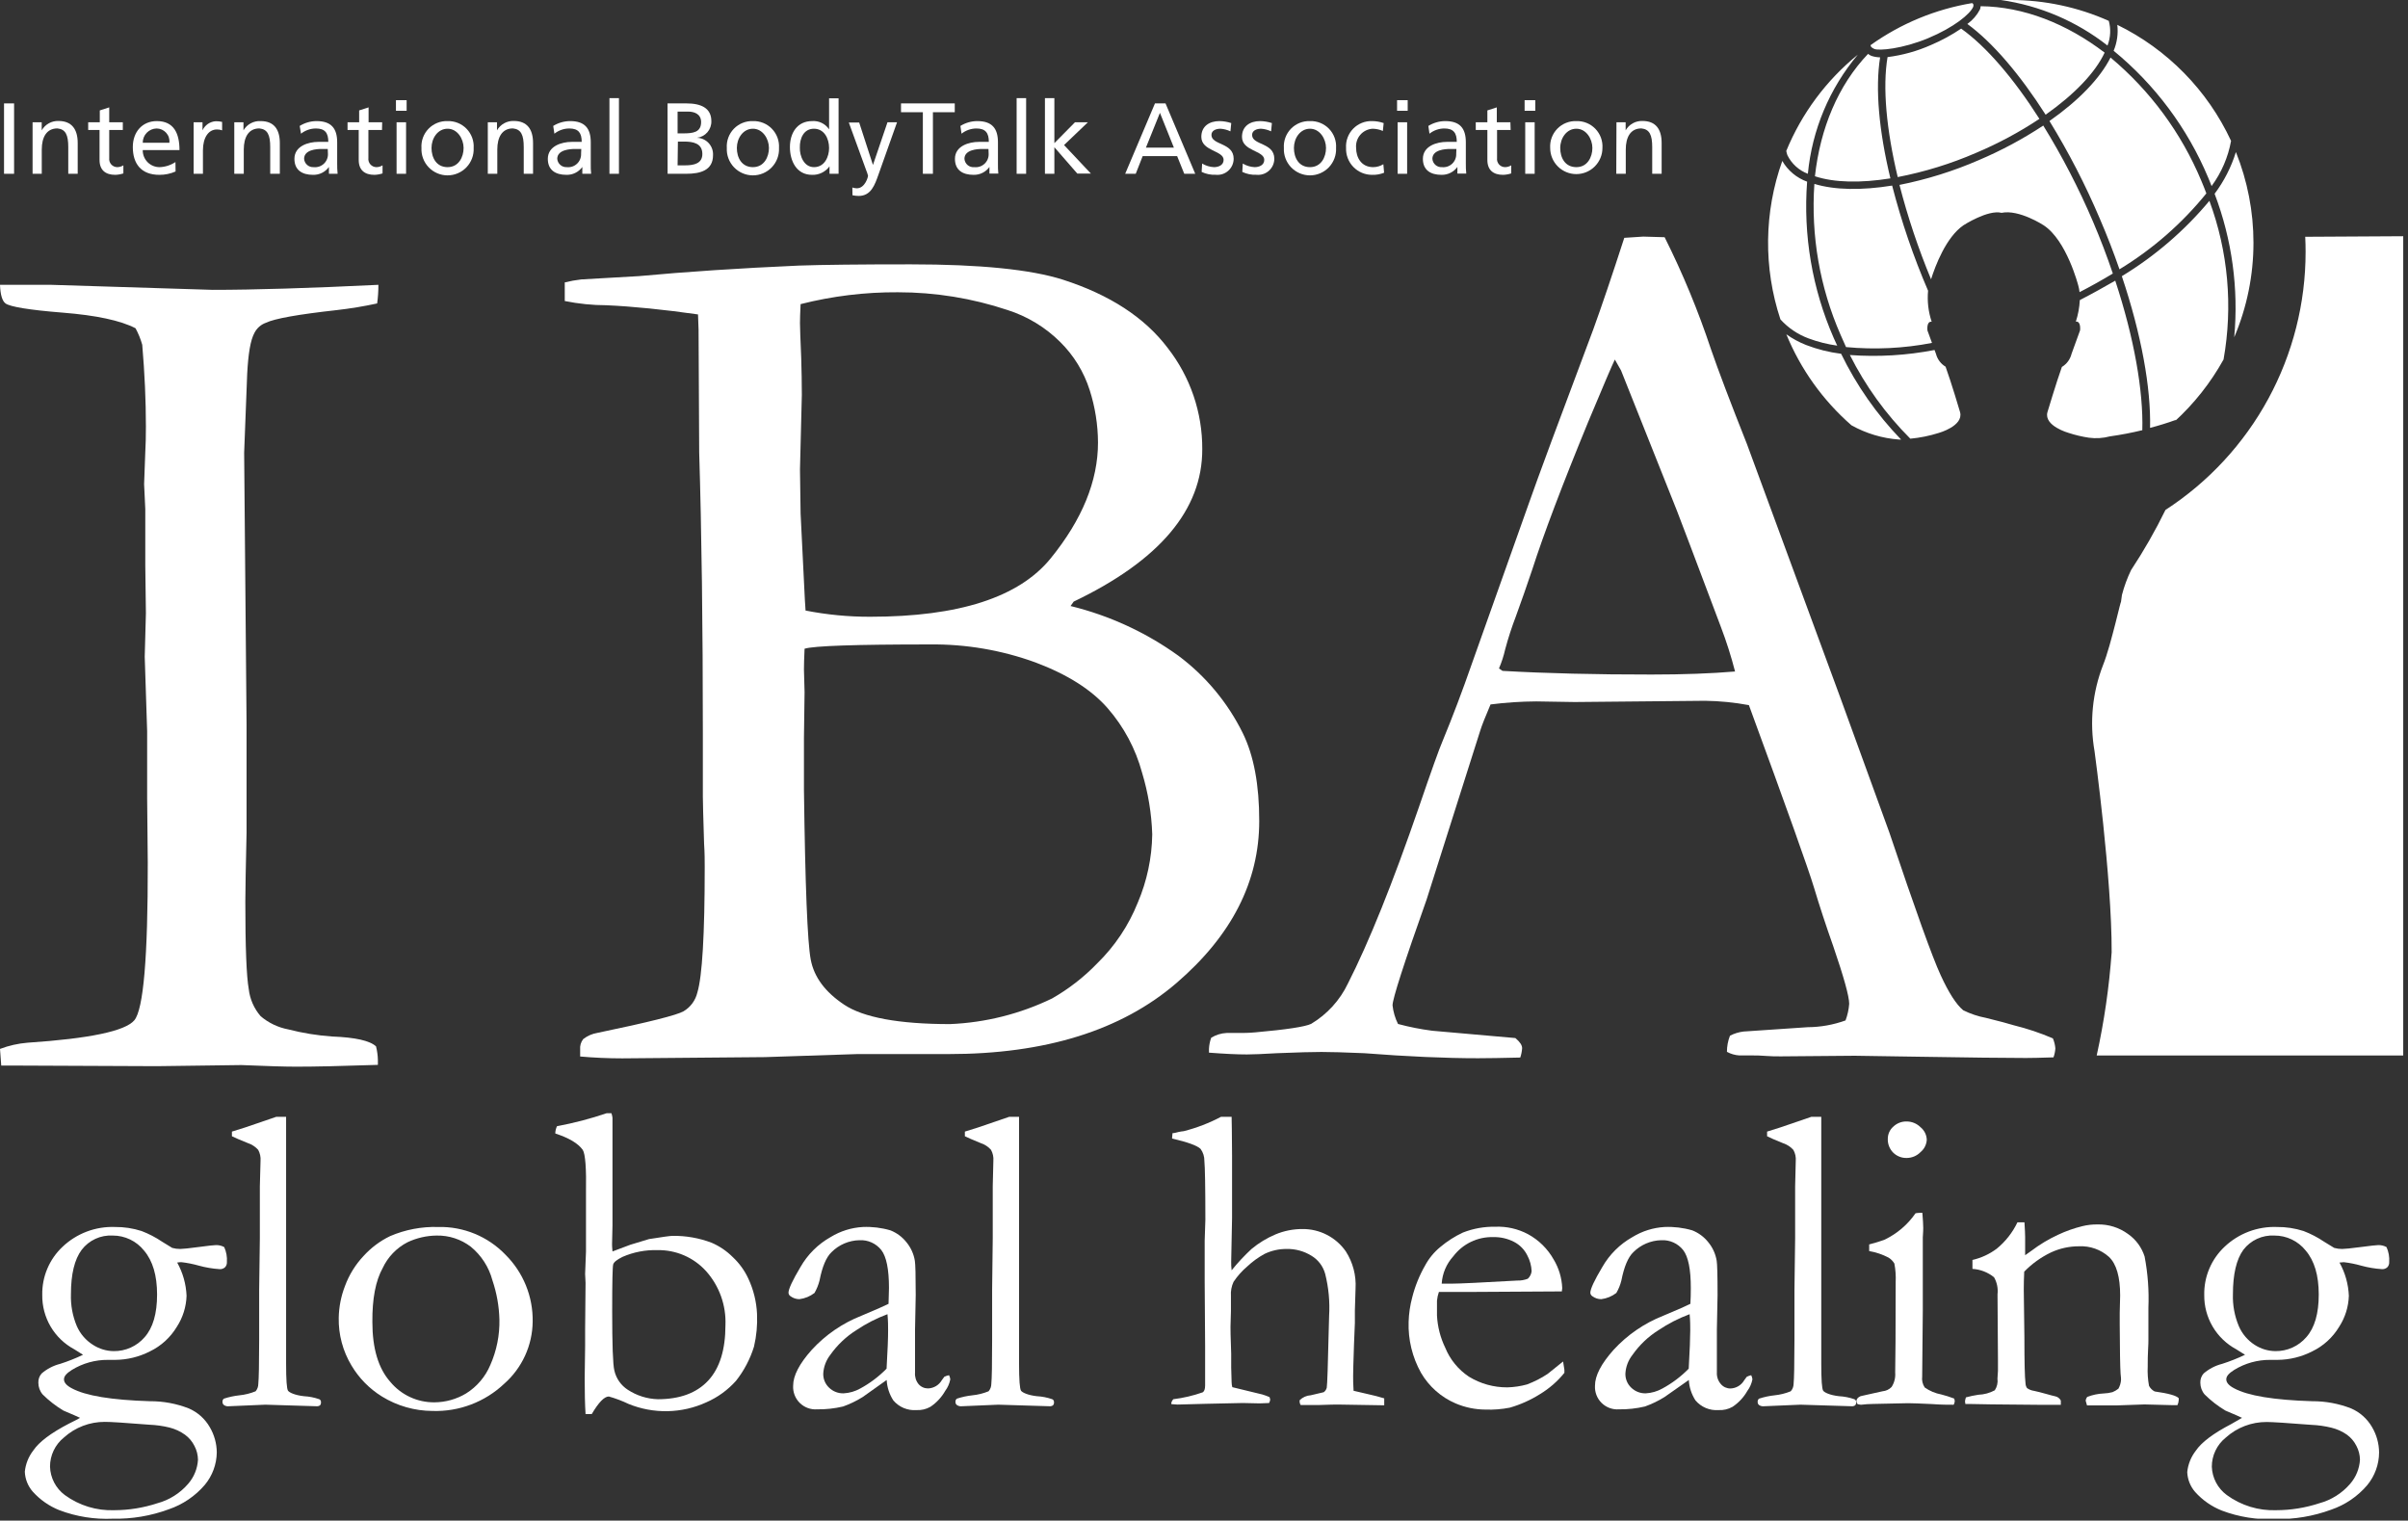 <svg width="388" height="245" viewBox="0 0 388 245" fill="none" xmlns="http://www.w3.org/2000/svg">
<rect x="0" y="0" width="388" height="245" fill="#333333" stroke="none"/>
<g clip-path="url(#clip0)">
<path d="M371.44 38.15C371.48 38.95 371.5 39.76 371.5 40.58C371.504 48.844 369.44 56.978 365.496 64.241C361.552 71.503 355.854 77.663 348.92 82.16C347.283 85.506 345.433 88.742 343.38 91.85C342.761 93.132 342.269 94.472 341.91 95.85L341.73 97.14C341.91 95.85 340.16 103.95 338.87 107.14C337.15 111.554 336.673 116.354 337.49 121.02C337.49 121.02 340.29 141.46 340.25 153.43C339.851 159.024 339.045 164.582 337.84 170.06H387.23V38.06L371.44 38.15Z" fill="white"/>
<path d="M91 48.5V45.5C91.875 45.282 92.764 45.122 93.66 45.02L102.92 44.49C110.6 43.777 119.203 43.21 128.73 42.79C132.543 42.657 138.543 42.59 146.73 42.59C157.897 42.59 166.073 43.413 171.26 45.06C178.807 47.487 184.437 51.153 188.15 56.06C191.787 60.716 193.749 66.462 193.72 72.37C193.747 82.123 186.84 90.31 173 96.93L172.5 97.64C178.746 99.169 184.64 101.885 189.86 105.64C194.261 108.921 197.821 113.198 200.25 118.12C202.023 121.733 202.907 126.453 202.9 132.28C202.9 142.04 198.457 150.74 189.57 158.38C180.683 166.02 168.43 169.837 152.81 169.83H138.13L123.27 170.32C110.15 170.447 102.483 170.513 100.27 170.52C97.98 170.52 95.71 170.42 93.48 170.22V169.1C93.423 168.498 93.598 167.897 93.97 167.42C94.631 166.901 95.411 166.557 96.24 166.42C104.433 164.72 109.07 163.557 110.15 162.93C110.7 162.603 111.179 162.169 111.559 161.654C111.938 161.138 112.211 160.552 112.36 159.93C113.153 157.31 113.55 150.56 113.55 139.68C113.55 138.68 113.55 137.45 113.45 135.95C113.31 131.56 113.25 129.04 113.25 128.38V118.18C113.25 100.847 113.053 85.743 112.66 72.87L112.56 53.11L112.47 50.66C106.903 49.867 101.99 49.373 97.73 49.18C95.47 49.176 93.216 48.948 91 48.5ZM129.8 98.37C133.232 99.045 136.722 99.38 140.22 99.37C154.5 99.37 164.187 96.24 169.28 89.98C174.373 83.72 176.92 77.493 176.92 71.3C176.907 68.431 176.456 65.582 175.58 62.85C174.646 59.916 173.012 57.253 170.82 55.09C168.442 52.728 165.535 50.966 162.34 49.95C156.646 48.051 150.682 47.085 144.68 47.09C139.393 47.058 134.124 47.7 129 49C128.93 50.39 128.9 51.41 128.9 52.07C128.9 52.73 128.97 54.61 129.1 57.7C129.16 59.7 129.2 61.7 129.2 63.63L128.9 75.63L129 82.75L129.69 96.68L129.8 98.37ZM153.08 165C158.785 164.764 164.381 163.358 169.52 160.87C172.199 159.341 174.647 157.439 176.79 155.22C179.629 152.449 181.857 149.114 183.33 145.43C184.812 141.949 185.604 138.213 185.66 134.43C185.551 131.059 184.999 127.717 184.02 124.49C182.984 120.655 181.09 117.105 178.48 114.11C175.873 111.123 171.993 108.663 166.84 106.73C161.394 104.747 155.635 103.765 149.84 103.83C137.84 103.83 131.107 104.06 129.64 104.52C129.57 106.02 129.54 107.14 129.54 107.86L129.64 111.5L129.54 118.88V127.25C129.74 142.663 130.103 151.777 130.63 154.59C131.16 157.42 132.96 159.84 136.03 161.88C139.1 163.92 144.77 165 153.08 165Z" fill="white"/>
<path d="M195.16 167.2C195.906 166.74 196.755 166.475 197.63 166.43H199.9C200.36 166.43 201.15 166.43 202.27 166.33C207.33 165.88 210.33 165.42 211.27 164.96C213.84 163.423 215.9 161.162 217.19 158.46C220.583 151.793 224.4 142.31 228.64 130.01C230.64 124.17 231.91 120.627 232.45 119.38C234.077 115.44 235.643 111.303 237.15 106.97L246.35 81.08C247.777 77.013 251.233 67.68 256.72 53.08C258.053 49.413 259.72 44.493 261.72 38.32L264.78 38.12L268.22 38.22C271.139 44.05 273.635 50.082 275.69 56.27C276.87 59.69 278.803 64.787 281.49 71.56L296.42 112.1L304.42 134.1C308.62 146.6 311.377 154.267 312.69 157.1C314 159.96 315.22 161.85 316.33 162.77C317.492 163.345 318.726 163.759 320 164C322.13 164.53 323.63 164.92 324.48 165.19C326.634 165.72 328.741 166.426 330.78 167.3C331 167.815 331.135 168.362 331.18 168.92C331.146 169.411 331.046 169.896 330.88 170.36C328.78 170.43 327.3 170.46 326.45 170.46C323.117 170.46 317.207 170.39 308.72 170.25L298.87 170.1L286.95 170.2C286.16 170.2 285.36 170.2 284.54 170.13C283.72 170.06 283.01 170.05 282.42 170.05H280.26C279.559 170.007 278.876 169.809 278.26 169.47C278.258 168.58 278.424 167.698 278.75 166.87C279.428 166.52 280.163 166.293 280.92 166.2L291.26 165.5C293.344 165.488 295.41 165.119 297.37 164.41C297.694 163.549 297.893 162.647 297.96 161.73C297.96 160.54 297.1 157.45 295.4 152.48C294.22 149.147 293.187 146 292.3 143.04C291.413 140.08 287.913 130.27 281.8 113.61C279.468 113.175 277.102 112.941 274.73 112.91L253.73 113.11L247.54 113.01C245.076 113.023 242.614 113.187 240.17 113.5C239.32 115.5 238.76 116.9 238.5 117.75L229.88 144.9C226.213 155.24 224.38 160.933 224.38 161.98C224.495 163.024 224.793 164.039 225.26 164.98C227.07 165.466 228.911 165.83 230.77 166.07L244.17 167.25C244.9 167.86 245.26 168.4 245.26 168.88C245.226 169.394 245.125 169.902 244.96 170.39C241.96 170.46 239.74 170.5 238.16 170.5C232.9 170.5 226.79 170.23 219.83 169.69C216.61 169.55 214.31 169.49 212.93 169.49C211.55 169.49 209.15 169.55 205.74 169.69C203.5 169.82 201.89 169.89 200.91 169.89C199.33 169.89 197.293 169.793 194.8 169.6V169C194.828 168.385 194.949 167.778 195.16 167.2ZM242.1 108.09C249.113 108.49 257.113 108.687 266.1 108.68C271.213 108.68 275.703 108.517 279.57 108.19C278.946 105.77 278.189 103.386 277.3 101.05C273.033 89.717 270.667 83.46 270.2 82.28L261.2 59.69L260.2 57.93C259.807 58.717 258.37 62.077 255.89 68.01C251.71 78.183 248.71 86.103 246.89 91.77C246.037 94.31 245.153 96.833 244.24 99.34C243.578 101.069 243.007 102.831 242.53 104.62C242.292 105.675 241.957 106.706 241.53 107.7L242.1 108.09Z" fill="white"/>
<path d="M0 169C1.422 168.461 2.914 168.124 4.43 168C14.43 167.333 20.167 166.13 21.64 164.39C23.113 162.65 23.837 154.193 23.81 139.02L23.71 128.64V117.81L23.32 105.81L23.51 98.81L23.41 91.09V82L23.22 78L23.41 72.86C23.48 71.67 23.51 70.29 23.51 68.71C23.51 64.55 23.313 60.163 22.92 55.55C22.659 54.626 22.297 53.734 21.84 52.89C19.41 51.63 15.49 50.8 10.08 50.37C4.67 49.94 1.61 49.42 0.89 48.89C0.36 48.5 0.06 47.48 0 45.89H8.25L34.25 46.7C40.917 46.7 49.823 46.43 60.97 45.89C60.974 46.894 60.908 47.896 60.77 48.89C58.6 49.361 56.407 49.721 54.2 49.97C48.013 50.657 44.233 51.333 42.86 52C42.053 52.283 41.387 52.867 41 53.63C40.35 54.81 40 57.02 39.83 60.23L39.34 72.94L39.73 116.79V134.12C39.603 139.58 39.537 143.293 39.53 145.26C39.53 152.593 39.713 157.29 40.08 159.35C40.262 160.971 40.932 162.498 42 163.73C43.268 164.808 44.795 165.539 46.43 165.85C48.757 166.449 51.133 166.834 53.53 167C57.24 167.14 59.6 167.67 60.59 168.59C60.77 169.303 60.871 170.034 60.89 170.77V171.57C54.89 171.77 50.48 171.867 47.66 171.86C46.02 171.86 43.09 171.78 38.88 171.6L25.26 171.78L2.07 171.68H0.2L0 169Z" fill="white"/>
<path d="M12.9 228.44C12.62 228.3 11.73 227.91 10.22 227.27C9.006 226.546 7.884 225.676 6.88 224.68C6.428 224.154 6.18 223.483 6.18 222.79C6.155 222.245 6.341 221.711 6.7 221.3C7.565 220.554 8.592 220.02 9.7 219.74C10.958 219.337 12.188 218.849 13.38 218.28C13.08 218.08 12.61 217.78 11.96 217.39C10.382 216.543 9.067 215.28 8.159 213.737C7.251 212.193 6.784 210.43 6.81 208.64C6.781 207.187 7.058 205.745 7.624 204.406C8.189 203.067 9.029 201.863 10.09 200.87C11.214 199.805 12.54 198.975 13.989 198.429C15.439 197.883 16.982 197.632 18.53 197.69C19.982 197.676 21.427 197.895 22.81 198.34C23.976 198.784 25.086 199.362 26.12 200.06C27.04 200.63 27.59 200.95 27.75 201.06C28.17 201.177 28.604 201.234 29.04 201.23C29.44 201.23 30.43 201.13 31.99 200.92C33.55 200.71 34.48 200.61 34.77 200.61C35.244 200.59 35.715 200.7 36.13 200.93C36.469 201.682 36.617 202.507 36.56 203.33C36.571 203.487 36.549 203.645 36.496 203.793C36.443 203.941 36.359 204.076 36.25 204.19C36.13 204.295 35.991 204.375 35.84 204.425C35.688 204.475 35.529 204.494 35.37 204.48C34.247 204.406 33.135 204.219 32.05 203.92C31.13 203.659 30.19 203.471 29.24 203.36C29.11 203.36 28.89 203.36 28.55 203.42C29.467 205.064 29.984 206.9 30.06 208.78C30.003 210.559 29.46 212.288 28.49 213.78C27.461 215.489 25.956 216.862 24.16 217.73C22.432 218.614 20.521 219.084 18.58 219.1H17.39C15.34 219.084 13.326 219.646 11.58 220.72C10.73 221.26 10.31 221.72 10.31 222.24C10.31 222.76 10.73 223.24 11.57 223.68C13.777 224.88 17.973 225.573 24.16 225.76C26.301 225.749 28.425 226.143 30.42 226.92C31.836 227.533 33.018 228.584 33.79 229.92C34.526 231.162 34.92 232.577 34.93 234.02C34.903 235.93 34.222 237.772 33 239.24C31.45 241.053 29.439 242.414 27.18 243.18C24.301 244.241 21.248 244.753 18.18 244.69C15.247 244.824 12.317 244.358 9.57 243.32C7.923 242.667 6.451 241.64 5.27 240.32C4.495 239.429 4.047 238.3 4 237.12C4.125 235.871 4.6 234.682 5.37 233.69C6.29 232.323 8.197 230.887 11.09 229.38C12 228.94 12.58 228.63 12.9 228.44ZM10.43 240.87C12.744 242.565 15.563 243.429 18.43 243.32C20.771 243.314 23.096 242.939 25.32 242.21C27.265 241.69 29.007 240.596 30.32 239.07C31.258 237.989 31.814 236.629 31.9 235.2C31.892 234.426 31.7 233.665 31.34 232.98C30.984 232.259 30.459 231.635 29.81 231.16C29.054 230.619 28.202 230.226 27.3 230C26.254 229.746 25.186 229.595 24.11 229.55C20.183 229.237 17.777 229.083 16.89 229.09C14.456 229.079 12.106 229.978 10.3 231.61C9.599 232.174 9.034 232.888 8.646 233.7C8.258 234.512 8.058 235.4 8.06 236.3C8.086 237.191 8.313 238.064 8.723 238.856C9.134 239.647 9.717 240.335 10.43 240.87ZM11.43 208.53C11.373 210.281 11.694 212.024 12.37 213.64C12.916 214.9 13.834 215.964 15 216.69C15.988 217.327 17.135 217.674 18.31 217.69C19.257 217.704 20.196 217.51 21.06 217.121C21.924 216.732 22.692 216.158 23.31 215.44C24.643 213.933 25.31 211.643 25.31 208.57C25.31 205.497 24.61 203.137 23.21 201.49C22.605 200.732 21.837 200.12 20.962 199.701C20.088 199.282 19.13 199.066 18.16 199.07C17.202 199.016 16.245 199.197 15.374 199.598C14.502 199.999 13.742 200.607 13.16 201.37C12.007 202.91 11.43 205.297 11.43 208.53Z" fill="white"/>
<path d="M37.37 183.07V182.32L39.51 181.65C40.643 181.277 42.31 180.707 44.51 179.94H46.1V219.69C46.1 222.31 46.2 223.77 46.41 224.07C46.62 224.37 47.53 224.79 48.95 224.95C49.802 224.994 50.644 225.159 51.45 225.44C51.535 225.481 51.607 225.547 51.655 225.629C51.703 225.711 51.725 225.805 51.72 225.9C51.739 226.086 51.686 226.273 51.57 226.42C51.401 226.538 51.195 226.591 50.99 226.57L47.33 226.46L42.76 226.32L36.9 226.57C36.603 226.613 36.301 226.538 36.06 226.36C35.99 226.298 35.935 226.22 35.898 226.134C35.862 226.047 35.846 225.954 35.85 225.86C35.842 225.763 35.858 225.666 35.896 225.577C35.935 225.489 35.994 225.41 36.07 225.35C36.885 225.083 37.727 224.902 38.58 224.81C39.477 224.719 40.355 224.5 41.19 224.16C41.466 223.828 41.618 223.411 41.62 222.98C41.707 222.14 41.753 219.77 41.76 215.87V207.81L41.87 199.47V191.13L41.98 187.03C42.028 186.416 41.895 185.801 41.6 185.26C41.161 184.769 40.603 184.401 39.98 184.19C38.68 183.67 37.83 183.3 37.37 183.07Z" fill="white"/>
<path d="M54.58 212.31C54.614 210.568 54.952 208.845 55.58 207.22C56.242 205.414 57.262 203.761 58.58 202.36C59.788 201.028 61.241 199.942 62.86 199.16C65.299 198.115 67.937 197.613 70.59 197.69C72.614 197.64 74.626 198.013 76.497 198.784C78.369 199.555 80.059 200.709 81.46 202.17C82.875 203.579 83.991 205.26 84.742 207.11C85.493 208.96 85.863 210.943 85.83 212.94C85.809 214.835 85.391 216.704 84.602 218.426C83.813 220.149 82.671 221.687 81.25 222.94C79.707 224.4 77.891 225.54 75.904 226.293C73.919 227.047 71.803 227.399 69.68 227.33C66.804 227.317 63.987 226.511 61.54 225C59.524 223.754 57.839 222.039 56.63 220C55.236 217.681 54.526 215.015 54.58 212.31ZM70 225.94C71.798 225.93 73.559 225.436 75.1 224.51C76.849 223.419 78.215 221.812 79.01 219.91C80.028 217.607 80.526 215.108 80.47 212.59C80.415 210.438 80.034 208.307 79.34 206.27C78.774 204.15 77.557 202.261 75.86 200.87C74.28 199.664 72.338 199.029 70.35 199.07C68.727 199.089 67.128 199.457 65.66 200.15C63.904 201.056 62.497 202.519 61.66 204.31C60.52 206.363 59.967 209.26 60 213C60 217.253 60.96 220.463 62.88 222.63C63.745 223.678 64.833 224.519 66.065 225.091C67.297 225.664 68.641 225.954 70 225.94Z" fill="white"/>
<path d="M89.48 182.63V182.45C89.508 182.103 89.6 181.764 89.75 181.45C92.463 180.945 95.137 180.247 97.75 179.36C98.007 179.346 98.263 179.346 98.52 179.36C98.603 179.596 98.66 179.841 98.69 180.09V190.45V193.76V197.45L98.62 200.45C98.62 200.57 98.62 200.96 98.69 201.63L101.57 200.55L104.57 199.64C106.74 199.29 108.01 199.12 108.36 199.12C110.515 199.087 112.656 199.463 114.67 200.23C115.943 200.78 117.101 201.567 118.08 202.55C119.124 203.526 119.969 204.694 120.57 205.99C121.413 207.785 121.893 209.729 121.98 211.71C122.059 213.478 121.895 215.248 121.49 216.97C120.871 218.97 119.888 220.838 118.59 222.48C117.264 223.963 115.633 225.143 113.81 225.94C111.85 226.836 109.727 227.322 107.572 227.366C105.417 227.411 103.276 227.014 101.28 226.2C100.257 225.708 99.193 225.307 98.1 225C97.38 225 96.46 225.94 95.35 227.83H94.35C94.25 226.28 94.21 224.37 94.21 222.1L94.28 216.92V214.27L94.35 206.7L94.28 205.24L94.42 201.66V198.6V197.35C94.42 197.09 94.42 196.09 94.42 194.35V192.27C94.493 188.27 94.32 185.937 93.9 185.27C93.14 184.21 91.69 183.35 89.48 182.63ZM106 225.44C109.54 225.44 112.25 224.44 114.11 222.44C115.97 220.44 116.89 217.44 116.89 213.54C117.029 210.317 115.898 207.168 113.74 204.77C112.756 203.691 111.553 202.834 110.211 202.256C108.87 201.679 107.42 201.394 105.96 201.42C104.023 201.359 102.097 201.728 100.32 202.5C99.41 202.95 98.9 203.35 98.8 203.73C98.7 204.11 98.64 206.59 98.64 211.2C98.64 216.68 98.757 219.883 98.99 220.81C99.277 222.091 100.056 223.208 101.16 223.92C102.603 224.863 104.278 225.389 106 225.44Z" fill="white"/>
<path d="M152.92 221.57C153.024 221.777 153.092 222 153.12 222.23C152.993 222.908 152.712 223.547 152.3 224.1C151.716 225.126 150.901 226.003 149.92 226.66C149.231 227.053 148.442 227.237 147.65 227.19C146.952 227.241 146.253 227.126 145.608 226.855C144.963 226.583 144.392 226.164 143.94 225.63C143.302 224.646 142.933 223.511 142.87 222.34L139 225.09C138.008 225.709 136.952 226.219 135.85 226.61C134.474 226.937 133.064 227.091 131.65 227.07C131.138 227.105 130.624 227.031 130.143 226.851C129.662 226.672 129.225 226.393 128.861 226.031C128.496 225.67 128.213 225.235 128.03 224.755C127.847 224.275 127.769 223.762 127.8 223.25C127.8 221.64 128.8 219.72 130.8 217.48C133.016 215.067 135.751 213.189 138.8 211.99C141.18 210.99 142.63 210.35 143.17 210.07C143.17 209.29 143.24 208.44 143.24 207.51C143.24 204.51 142.83 202.477 142.01 201.41C141.592 200.882 141.053 200.462 140.439 200.185C139.824 199.908 139.153 199.783 138.48 199.82C136.791 199.855 135.182 200.543 133.99 201.74C133.13 202.55 132.49 204.08 132.05 206.32C131.872 207.02 131.599 207.693 131.24 208.32C130.534 208.864 129.695 209.209 128.81 209.32C128.303 209.321 127.809 209.16 127.4 208.86C127.299 208.802 127.214 208.719 127.152 208.62C127.091 208.52 127.056 208.407 127.05 208.29C127.05 207.683 127.693 206.3 128.98 204.14C130.137 202.114 131.824 200.441 133.86 199.3C135.419 198.35 137.187 197.797 139.01 197.69C140.516 197.625 142.023 197.807 143.47 198.23C144.483 198.628 145.373 199.287 146.05 200.14C146.763 201.001 147.233 202.037 147.41 203.14C147.5 203.66 147.55 205.49 147.55 208.64L147.44 214.22V218.28C147.44 218.82 147.44 219.28 147.44 219.65C147.44 220.32 147.44 220.83 147.44 221.15C147.383 221.816 147.583 222.478 148 223C148.189 223.221 148.424 223.398 148.688 223.519C148.952 223.64 149.239 223.701 149.53 223.7C149.982 223.687 150.423 223.558 150.811 223.328C151.199 223.097 151.523 222.77 151.75 222.38L152.16 221.82C152.401 221.702 152.656 221.618 152.92 221.57ZM142.85 220.57C143.023 217.597 143.107 215.507 143.1 214.3C143.1 213.67 143.1 212.82 143 211.74C141.239 212.394 139.56 213.253 138 214.3C136.342 215.341 134.908 216.7 133.78 218.3C133.108 219.162 132.714 220.209 132.65 221.3C132.636 221.725 132.713 222.148 132.875 222.541C133.037 222.934 133.281 223.288 133.59 223.58C133.9 223.882 134.268 224.118 134.672 224.274C135.076 224.431 135.507 224.504 135.94 224.49C136.874 224.439 137.784 224.176 138.6 223.72C140.169 222.873 141.602 221.794 142.85 220.52V220.57Z" fill="white"/>
<path d="M155.47 183.07V182.32L157.61 181.65C158.737 181.277 160.403 180.707 162.61 179.94H164.2V219.69C164.2 222.31 164.31 223.77 164.52 224.07C164.73 224.37 165.64 224.79 167.05 224.95C167.902 224.994 168.744 225.159 169.55 225.44C169.638 225.479 169.712 225.544 169.762 225.626C169.812 225.708 169.836 225.804 169.83 225.9C169.841 225.993 169.833 226.087 169.805 226.177C169.778 226.267 169.732 226.349 169.67 226.42C169.505 226.538 169.302 226.591 169.1 226.57L165.43 226.46L160.86 226.32L155 226.57C154.703 226.61 154.403 226.535 154.16 226.36C154.09 226.298 154.035 226.22 153.998 226.134C153.962 226.047 153.946 225.954 153.95 225.86C153.943 225.763 153.961 225.665 154.001 225.576C154.041 225.487 154.102 225.409 154.18 225.35C154.992 225.081 155.83 224.9 156.68 224.81C157.577 224.721 158.456 224.502 159.29 224.16C159.574 223.832 159.73 223.413 159.73 222.98C159.817 222.14 159.86 219.77 159.86 215.87V207.81L159.96 199.47V191.13L160.06 187.03C160.112 186.415 159.98 185.799 159.68 185.26C159.246 184.765 158.686 184.395 158.06 184.19C156.78 183.67 155.93 183.3 155.47 183.07Z" fill="white"/>
<path d="M189.05 225.44C190.665 225.241 192.254 224.869 193.79 224.33C194.05 224.17 194.18 223.8 194.18 223.22V220.92V216.85L194.11 206.49V202.63V199.89L194.22 196.51C194.22 191.23 194.16 188.07 194.06 187.04C194.072 186.347 193.858 185.67 193.45 185.11C192.903 184.577 191.373 184.02 188.86 183.44V183.27C188.87 183.036 188.893 182.802 188.93 182.57C189.26 182.57 189.57 182.46 189.87 182.39C190.157 182.326 190.447 182.279 190.74 182.25C192.825 181.721 194.839 180.945 196.74 179.94H198.45C198.45 180.59 198.52 182.65 198.52 186.12V190.55V196.27L198.38 203.27C198.38 203.69 198.38 204.16 198.45 204.67C199.433 203.451 200.503 202.305 201.65 201.24C202.82 200.267 204.128 199.471 205.53 198.88C206.898 198.309 208.367 198.016 209.85 198.02C211.222 198.004 212.577 198.324 213.797 198.952C215.017 199.579 216.065 200.495 216.85 201.62C217.996 203.403 218.546 205.504 218.42 207.62L218.31 211.16V213.16L218.17 216.6C218.07 219.44 218.03 221.12 218.03 221.66C218.03 222.2 218.03 223.07 218.1 224.08L220.04 224.53C221.32 224.81 222.32 225.07 223.04 225.3V226.42L215.71 226.3C215.29 226.3 214.17 226.3 212.34 226.38H210.34H209.58C209.481 226.234 209.423 226.065 209.41 225.89V225.6C209.894 225.125 210.533 224.841 211.21 224.8L213.29 224.31C213.535 224.133 213.709 223.874 213.78 223.58C213.867 222.98 213.97 219.98 214.09 214.58L214.16 212.01C214.295 209.741 214.083 207.465 213.53 205.26C213.2 204.029 212.404 202.975 211.31 202.32C210.11 201.579 208.72 201.2 207.31 201.23C206.078 201.221 204.86 201.495 203.75 202.03C202.75 202.578 201.822 203.25 200.99 204.03C200.133 204.755 199.383 205.596 198.76 206.53C198.428 207.245 198.283 208.033 198.34 208.82V211.24L198.27 213.77C198.27 213.98 198.27 215.42 198.38 218.1V220.31L198.45 222.74C198.458 222.997 198.495 223.252 198.56 223.5L203.42 224.68C203.808 224.796 204.189 224.937 204.56 225.1L204.67 225.49C204.645 225.686 204.584 225.876 204.49 226.05C203.823 226.09 203.313 226.11 202.96 226.11L200.24 226.05L194.24 226.18L189.74 226.3C189.5 226.3 189.16 226.25 188.74 226.23V225.99C188.798 225.784 188.904 225.596 189.05 225.44Z" fill="white"/>
<path d="M251.66 208.07L237.79 208.15H235.14H231.85C231.69 208.609 231.585 209.086 231.54 209.57V209.92V210.26V211.96C231.634 213.758 232.086 215.519 232.87 217.14C233.645 219.045 234.977 220.672 236.69 221.81C238.553 222.949 240.697 223.544 242.88 223.53C243.949 223.502 245.01 223.344 246.04 223.06C247.212 222.623 248.329 222.053 249.37 221.36L251.86 219.36L252.07 220.69C252.08 220.857 252.08 221.024 252.07 221.19C250.964 222.558 249.627 223.722 248.12 224.63C246.614 225.578 244.981 226.309 243.27 226.8C241.99 227.053 240.684 227.157 239.38 227.11C237.713 227.105 236.063 226.765 234.53 226.11C232.197 225.109 230.248 223.384 228.97 221.19C227.565 218.68 226.874 215.834 226.97 212.96C227.012 211.632 227.206 210.313 227.55 209.03C228.002 207.241 228.695 205.522 229.61 203.92C230.226 202.769 231.062 201.75 232.07 200.92C233.175 199.986 234.399 199.203 235.71 198.59C237.375 197.936 239.152 197.616 240.94 197.65C242.772 197.574 244.591 197.988 246.21 198.85C247.947 199.797 249.383 201.214 250.35 202.94C251.184 204.331 251.655 205.909 251.72 207.53L251.66 208.07ZM232.3 206.82H233.93C235.11 206.82 238.623 206.653 244.47 206.32C245.05 206.337 245.628 206.238 246.17 206.03C246.518 205.712 246.738 205.279 246.79 204.81C246.753 203.926 246.517 203.061 246.1 202.28C245.641 201.339 244.89 200.571 243.96 200.09C242.929 199.556 241.78 199.291 240.62 199.32C239.376 199.283 238.142 199.545 237.02 200.082C235.898 200.62 234.921 201.418 234.17 202.41C233.062 203.624 232.403 205.18 232.3 206.82Z" fill="white"/>
<path d="M282.17 221.57C282.274 221.777 282.342 222 282.37 222.23C282.243 222.908 281.962 223.547 281.55 224.1C280.969 225.128 280.153 226.005 279.17 226.66C278.481 227.053 277.692 227.237 276.9 227.19C276.202 227.241 275.503 227.126 274.858 226.855C274.213 226.583 273.642 226.164 273.19 225.63C272.552 224.646 272.183 223.511 272.12 222.34L268.2 225.09C267.208 225.709 266.152 226.219 265.05 226.61C263.674 226.937 262.264 227.091 260.85 227.07C260.338 227.105 259.824 227.031 259.343 226.851C258.862 226.672 258.425 226.393 258.061 226.031C257.696 225.67 257.413 225.235 257.23 224.755C257.047 224.275 256.969 223.762 257 223.25C257 221.64 258 219.72 260 217.48C262.216 215.067 264.951 213.189 268 211.99C270.38 210.99 271.837 210.35 272.37 210.07C272.42 209.29 272.44 208.44 272.44 207.51C272.44 204.51 272.03 202.477 271.21 201.41C270.792 200.882 270.253 200.462 269.639 200.185C269.024 199.908 268.353 199.783 267.68 199.82C265.992 199.857 264.383 200.545 263.19 201.74C262.337 202.553 261.69 204.08 261.25 206.32C261.076 207.022 260.803 207.695 260.44 208.32C259.734 208.864 258.895 209.209 258.01 209.32C257.503 209.321 257.009 209.16 256.6 208.86C256.499 208.802 256.414 208.719 256.353 208.62C256.291 208.52 256.256 208.407 256.25 208.29C256.25 207.683 256.893 206.3 258.18 204.14C259.337 202.114 261.024 200.441 263.06 199.3C264.619 198.35 266.387 197.797 268.21 197.69C269.716 197.625 271.223 197.807 272.67 198.23C273.683 198.628 274.573 199.287 275.25 200.14C275.963 201.001 276.433 202.037 276.61 203.14C276.7 203.66 276.75 205.49 276.75 208.64L276.64 214.22V218.28C276.64 218.82 276.64 219.28 276.64 219.65C276.64 220.32 276.64 220.83 276.64 221.15C276.605 221.831 276.839 222.499 277.29 223.01C277.479 223.231 277.714 223.408 277.978 223.529C278.242 223.65 278.529 223.711 278.82 223.71C279.272 223.697 279.713 223.568 280.101 223.338C280.489 223.107 280.813 222.78 281.04 222.39L281.45 221.83C281.678 221.712 281.92 221.625 282.17 221.57ZM272.1 220.57C272.267 217.597 272.35 215.507 272.35 214.3C272.35 213.67 272.35 212.82 272.25 211.74C270.489 212.396 268.811 213.255 267.25 214.3C265.593 215.338 264.161 216.698 263.04 218.3C262.361 219.159 261.963 220.207 261.9 221.3C261.886 221.725 261.963 222.148 262.125 222.541C262.287 222.934 262.531 223.288 262.84 223.58C263.152 223.883 263.522 224.119 263.927 224.276C264.333 224.432 264.766 224.505 265.2 224.49C266.13 224.438 267.037 224.174 267.85 223.72C269.419 222.873 270.852 221.794 272.1 220.52V220.57Z" fill="white"/>
<path d="M284.73 183.07V182.32L286.86 181.65C287.987 181.277 289.653 180.707 291.86 179.94H293.46V219.69C293.46 222.31 293.56 223.77 293.77 224.07C293.98 224.37 294.89 224.79 296.3 224.95C297.152 224.994 297.994 225.159 298.8 225.44C298.888 225.479 298.962 225.544 299.012 225.626C299.063 225.708 299.086 225.804 299.08 225.9C299.091 225.993 299.083 226.087 299.055 226.177C299.028 226.267 298.982 226.349 298.92 226.42C298.755 226.538 298.552 226.591 298.35 226.57L294.68 226.46L290.11 226.32L284.25 226.57C283.953 226.61 283.653 226.535 283.41 226.36C283.341 226.297 283.288 226.219 283.253 226.133C283.218 226.046 283.204 225.953 283.21 225.86C283.202 225.763 283.218 225.666 283.256 225.577C283.295 225.489 283.354 225.41 283.43 225.35C284.242 225.081 285.08 224.9 285.93 224.81C286.827 224.721 287.706 224.502 288.54 224.16C288.827 223.841 288.99 223.429 289 223C289.087 222.16 289.133 219.79 289.14 215.89V207.83L289.25 199.49V191.15L289.35 187.05C289.402 186.435 289.27 185.819 288.97 185.28C288.536 184.785 287.976 184.415 287.35 184.21C286 183.67 285.18 183.3 284.73 183.07Z" fill="white"/>
<path d="M301.18 201.57V200.5C302.016 200.29 302.84 200.036 303.65 199.74C305.66 198.781 307.384 197.312 308.65 195.48C308.874 195.438 309.102 195.414 309.33 195.41H309.75C309.84 196.52 309.89 197.33 309.89 197.83C309.89 197.95 309.89 198.47 309.82 199.39V201.22V211.22L309.72 221.77C309.638 222.393 309.783 223.025 310.13 223.55C310.926 224.11 311.833 224.492 312.79 224.67C313.495 224.85 314.19 225.07 314.87 225.33C314.927 225.47 314.96 225.619 314.97 225.77C314.954 225.968 314.893 226.16 314.79 226.33C313.88 226.33 312.72 226.33 311.3 226.22C309.36 226.13 308.08 226.08 307.45 226.08L301.86 226.2C301.16 226.2 300.48 226.26 299.86 226.33C299.67 226.316 299.482 226.279 299.3 226.22C299.199 226.09 299.136 225.934 299.12 225.77C299.12 225.42 299.34 225.15 299.79 224.95C299.88 224.95 301.06 224.64 303.33 224.16C303.884 224.113 304.402 223.868 304.79 223.47C305.234 222.782 305.438 221.966 305.37 221.15C305.417 219.383 305.443 214.527 305.45 206.58C305.499 205.575 305.428 204.568 305.24 203.58C305.012 203.193 304.693 202.866 304.31 202.63C303.329 202.113 302.273 201.755 301.18 201.57ZM304.18 183.47C304.181 183.1 304.26 182.735 304.414 182.399C304.567 182.062 304.791 181.763 305.07 181.52C305.645 180.971 306.415 180.672 307.21 180.69C307.628 180.689 308.042 180.77 308.428 180.93C308.814 181.089 309.165 181.324 309.46 181.62C309.759 181.863 310.003 182.168 310.175 182.512C310.347 182.857 310.445 183.235 310.46 183.62C310.441 184.004 310.342 184.381 310.17 184.725C309.998 185.069 309.756 185.374 309.46 185.62C309.167 185.921 308.818 186.16 308.431 186.323C308.045 186.486 307.629 186.57 307.21 186.57C306.811 186.578 306.414 186.505 306.043 186.358C305.672 186.21 305.335 185.99 305.05 185.71C304.758 185.417 304.531 185.066 304.381 184.681C304.231 184.295 304.163 183.883 304.18 183.47Z" fill="white"/>
<path d="M316.77 225.14C317.428 224.962 318.096 224.822 318.77 224.72C319.697 224.688 320.604 224.442 321.42 224C321.788 223.443 321.941 222.771 321.85 222.11L321.93 220.87C321.93 220.41 321.93 219.82 321.93 219.11L321.86 208.54C321.972 207.587 321.776 206.623 321.3 205.79C320.309 204.989 319.092 204.517 317.82 204.44V203C319.235 202.676 320.567 202.06 321.73 201.19C323.142 200.036 324.283 198.585 325.07 196.94H326.2C326.27 198.04 326.31 198.82 326.31 199.29V201.6V202.24C326.59 202.05 326.91 201.81 327.31 201.53C328.643 200.517 330.081 199.652 331.6 198.95C332.857 198.357 334.17 197.891 335.52 197.56C336.318 197.362 337.138 197.268 337.96 197.28C339.728 197.234 341.462 197.776 342.89 198.82C344.156 199.703 345.094 200.979 345.56 202.45C346.081 205.177 346.286 207.956 346.17 210.73V216.02C346.17 216.17 346.17 216.63 346.12 217.43C346.07 218.23 346.06 219.13 346.06 220.16C346.011 221.205 346.081 222.251 346.27 223.28C346.471 223.671 346.789 223.989 347.18 224.19C349.4 224.5 350.69 224.86 351.06 225.28V225.55C351.045 225.844 350.973 226.133 350.85 226.4H350.18L345.54 226.28L340.96 226.44C339.27 226.44 337.71 226.44 336.28 226.44L336.06 225.66C336.089 225.444 336.175 225.241 336.31 225.07C337.163 224.739 338.065 224.55 338.98 224.51C339.456 224.493 339.929 224.422 340.39 224.3C340.732 224.159 341.052 223.971 341.34 223.74C341.582 223.31 341.726 222.832 341.76 222.34C341.76 222.18 341.76 221.85 341.69 221.34C341.617 220.267 341.57 217.6 341.55 213.34V211.52L341.62 208.73C341.62 205.723 341.02 203.65 339.82 202.51C338.501 201.328 336.769 200.714 335 200.8C333.428 200.794 331.874 201.135 330.45 201.8C328.85 202.571 327.398 203.617 326.16 204.89C326.11 206 326.09 206.96 326.09 207.75L326.19 215.47C326.19 219.47 326.25 221.937 326.37 222.87C326.377 223.144 326.46 223.411 326.61 223.64C326.94 223.881 327.325 224.036 327.73 224.09C328.29 224.21 328.94 224.37 329.67 224.58C330.4 224.79 330.89 224.91 331.12 224.96C331.319 224.995 331.507 225.076 331.67 225.196C331.833 225.315 331.967 225.471 332.06 225.65V226.34H328.4L320.87 226.27L317.56 226.21H316.68L316.62 225.77C316.648 225.555 316.698 225.344 316.77 225.14Z" fill="white"/>
<path d="M361.26 228.44C360.98 228.3 360.09 227.91 358.58 227.27C357.366 226.546 356.244 225.676 355.24 224.68C354.788 224.154 354.54 223.483 354.54 222.79C354.515 222.245 354.701 221.711 355.06 221.3C355.925 220.554 356.952 220.02 358.06 219.74C359.318 219.337 360.548 218.849 361.74 218.28C361.44 218.08 360.97 217.78 360.32 217.39C358.744 216.542 357.43 215.278 356.522 213.735C355.614 212.192 355.146 210.43 355.17 208.64C355.141 207.187 355.418 205.745 355.984 204.406C356.549 203.067 357.389 201.863 358.45 200.87C359.575 199.805 360.9 198.975 362.349 198.429C363.799 197.883 365.342 197.632 366.89 197.69C368.342 197.676 369.787 197.895 371.17 198.34C372.336 198.784 373.446 199.362 374.48 200.06C375.4 200.63 375.95 200.95 376.11 201.06C376.53 201.177 376.964 201.234 377.4 201.23C377.81 201.23 378.79 201.13 380.4 200.92C382.01 200.71 382.89 200.61 383.18 200.61C383.654 200.59 384.125 200.7 384.54 200.93C384.879 201.682 385.027 202.507 384.97 203.33C384.981 203.487 384.959 203.645 384.906 203.793C384.852 203.941 384.769 204.076 384.66 204.19C384.54 204.295 384.401 204.375 384.25 204.425C384.098 204.475 383.939 204.494 383.78 204.48C382.657 204.406 381.545 204.219 380.46 203.92C379.54 203.659 378.6 203.471 377.65 203.36C377.53 203.36 377.3 203.38 376.96 203.42C377.877 205.064 378.394 206.9 378.47 208.78C378.413 210.559 377.87 212.288 376.9 213.78C375.871 215.489 374.366 216.862 372.57 217.73C370.842 218.614 368.931 219.084 366.99 219.1H365.8C363.75 219.084 361.736 219.646 359.99 220.72C359.14 221.26 358.72 221.72 358.72 222.24C358.72 222.76 359.14 223.24 359.98 223.68C362.187 224.88 366.383 225.573 372.57 225.76C374.711 225.749 376.835 226.143 378.83 226.92C380.246 227.533 381.428 228.584 382.2 229.92C382.936 231.162 383.33 232.577 383.34 234.02C383.33 235.949 382.651 237.815 381.42 239.3C379.872 241.111 377.865 242.472 375.61 243.24C372.73 244.298 369.678 244.811 366.61 244.75C363.677 244.884 360.747 244.418 358 243.38C356.353 242.727 354.881 241.7 353.7 240.38C352.925 239.489 352.477 238.36 352.43 237.18C352.555 235.931 353.03 234.742 353.8 233.75C354.72 232.383 356.627 230.947 359.52 229.44C360.36 228.94 360.94 228.63 361.26 228.44ZM358.79 240.87C361.104 242.565 363.923 243.429 366.79 243.32C369.131 243.314 371.456 242.939 373.68 242.21C375.625 241.69 377.367 240.596 378.68 239.07C379.618 237.989 380.174 236.629 380.26 235.2C380.252 234.426 380.06 233.665 379.7 232.98C379.344 232.259 378.819 231.635 378.17 231.16C377.403 230.623 376.541 230.236 375.63 230.02C374.584 229.766 373.516 229.615 372.44 229.57C368.51 229.26 366.11 229.11 365.22 229.11C362.786 229.099 360.436 229.998 358.63 231.63C357.929 232.194 357.364 232.908 356.976 233.72C356.588 234.532 356.388 235.42 356.39 236.32C356.423 237.21 356.655 238.081 357.071 238.869C357.486 239.656 358.074 240.34 358.79 240.87ZM359.79 208.53C359.733 210.281 360.054 212.024 360.73 213.64C361.263 214.893 362.162 215.956 363.31 216.69C364.298 217.327 365.445 217.674 366.62 217.69C367.567 217.704 368.506 217.51 369.37 217.121C370.234 216.732 371.002 216.158 371.62 215.44C372.953 213.933 373.62 211.643 373.62 208.57C373.62 205.497 372.92 203.137 371.52 201.49C370.915 200.732 370.147 200.12 369.272 199.701C368.398 199.282 367.44 199.066 366.47 199.07C365.512 199.016 364.555 199.197 363.684 199.598C362.812 199.999 362.052 200.607 361.47 201.37C360.35 202.91 359.79 205.297 359.79 208.53Z" fill="white"/>
<path d="M304.88 29.9C299.99 30.69 295.62 30.63 292.35 29.63C291.776 37.948 293.22 46.281 296.56 53.92C296.85 54.59 297.14 55.25 297.45 55.92C302.075 56.358 306.739 56.133 311.3 55.25L310.57 53.25C310.57 53.25 310.37 51.73 311.25 51.84C310.712 50.232 310.514 48.529 310.67 46.84C308.307 41.351 306.371 35.687 304.88 29.9ZM335.12 48.35C335.061 49.53 334.846 50.697 334.48 51.82C335.35 51.71 335.16 53.23 335.16 53.23L333.79 57C333.683 57.439 333.491 57.853 333.223 58.217C332.955 58.581 332.618 58.888 332.23 59.12C331.36 61.54 329.9 66.42 329.9 66.42C329.31 68.64 333.32 69.75 333.32 69.75C334.38 70.097 335.467 70.355 336.57 70.52C337.703 70.674 338.855 70.603 339.96 70.31C341.719 70.064 343.464 69.731 345.19 69.31C345.37 62.99 343.87 54.45 340.83 45.22C339 46.27 337.11 47.33 335.12 48.35ZM328.61 19.15C324.45 12.62 320.06 7.5 316 4.61C314.468 5.644 312.841 6.528 311.14 7.25C308.914 8.239 306.556 8.896 304.14 9.2C303.32 14.05 303.95 20.88 305.78 28.53C310.116 27.693 314.348 26.385 318.4 24.63C321.966 23.125 325.385 21.291 328.61 19.15ZM313.49 59.08C313.107 58.852 312.774 58.552 312.508 58.195C312.242 57.838 312.049 57.432 311.94 57L311.71 56.39C307.219 57.261 302.632 57.534 298.07 57.2C300.574 62.186 303.862 66.737 307.81 70.68C309.369 70.535 310.908 70.224 312.4 69.75C312.4 69.75 316.4 68.64 315.83 66.42C315.83 66.38 314.37 61.5 313.49 59.08ZM355.8 28.61C356 29.06 356.17 29.52 356.35 29.98C357.939 27.825 359.013 25.334 359.49 22.7C355.703 14.55 349.232 7.949 341.16 4C341.328 5.421 341.125 6.861 340.57 8.18C347.238 13.645 352.467 20.659 355.8 28.61ZM334.87 46C334.97 46.35 335.04 46.708 335.08 47.07C336.953 46.103 338.74 45.103 340.44 44.07C339.51 41.31 338.44 38.5 337.23 35.67C334.951 30.331 332.277 25.17 329.23 20.23C325.949 22.395 322.478 24.256 318.86 25.79C314.749 27.577 310.457 28.918 306.06 29.79C307.395 34.974 309.096 40.057 311.15 45C311.81 42.89 313.56 38.21 316.38 36.29C316.38 36.29 320.32 33.74 322.51 34.29C325.35 33.71 329.28 36.29 329.28 36.29C333 38.7 334.87 46 334.87 46ZM330.24 19.52C333.319 24.532 336.02 29.766 338.32 35.18C339.52 37.96 340.58 40.71 341.51 43.39C346.846 40.149 351.582 36.012 355.51 31.16C355.25 30.47 354.98 29.78 354.69 29.11C351.479 21.419 346.464 14.615 340.07 9.27C338.38 12.62 334.94 16.2 330.24 19.49V19.52ZM339.78 3.36C334.814 1.146 329.437 0.002 324 0C323.46 0 322.92 0 322.39 0C328.665 0.895 334.594 3.427 339.58 7.34C340.08 6.06 340.15 4.653 339.78 3.33V3.36ZM302 7.88C302.71 8.21 306.55 7.88 310.69 6.15C314.83 4.42 317.47 2.25 317.95 1.08C317.994 0.947 317.994 0.803 317.95 0.67C317.907 0.594 317.84 0.534 317.76 0.5C311.87 1.48 306.281 3.792 301.42 7.26C301.42 7.26 301.28 7.56 302 7.88ZM341.89 44.5C345.05 53.91 346.59 62.5 346.44 68.94C347.77 68.59 349.2 68.16 350.65 67.63C350.65 67.63 350.56 67.74 350.38 67.92C353.538 65.037 356.206 61.66 358.28 57.92C359.807 49.349 359.02 40.526 356 32.36C351.999 37.158 347.231 41.26 341.89 44.5ZM291 55.58C289.878 55.135 288.814 54.558 287.83 53.86C290.139 59.496 293.731 64.515 298.32 68.52C300.68 69.84 303.302 70.626 306 70.82H306.32C302.39 66.752 299.13 62.088 296.66 57C294.722 56.759 292.822 56.282 291 55.58ZM363.1 39.1C363.099 34.097 362.139 29.141 360.27 24.5C359.521 26.92 358.36 29.193 356.84 31.22C359.641 38.585 360.722 46.493 360 54.34C362.048 49.52 363.103 44.337 363.1 39.1ZM317 3.86C321.09 6.86 325.47 11.99 329.61 18.48C334.24 15.22 337.61 11.71 339.12 8.48C333 3.81 326.06 1.07 319.14 1C319.127 1.177 319.09 1.352 319.03 1.52C318.547 2.449 317.851 3.251 317 3.86ZM304.6 28.74C302.75 21.08 302.14 14.27 302.94 9.24C302.46 9.234 301.985 9.153 301.53 9C301.339 8.918 301.161 8.81 301 8.68C296.18 13.73 293.29 20.68 292.44 28.4C295.55 29.43 299.8 29.51 304.6 28.74ZM291.3 28C291.976 20.935 294.783 14.243 299.35 8.81C294.271 12.935 290.307 18.268 287.82 24.32C287.865 24.55 287.925 24.777 288 25C288.68 26.382 289.86 27.454 291.3 28ZM296.05 55.74C295.85 55.31 295.65 54.88 295.46 54.44C291.999 46.525 290.53 37.884 291.18 29.27C289.494 28.664 288.077 27.48 287.18 25.93C284.233 34.168 284.127 43.155 286.88 51.46C288.12 52.827 289.67 53.877 291.4 54.52C292.902 55.079 294.462 55.471 296.05 55.69V55.74Z" fill="white"/>
<path d="M0.65 16.66H2.27V28H0.65V16.66Z" fill="white"/>
<path d="M5.25 19.7H6.72V21C6.99 20.527 7.385 20.136 7.86 19.87C8.336 19.604 8.875 19.473 9.42 19.49C11.56 19.49 12.52 20.82 12.52 23.04V28H11V23.69C11 21.76 10.58 20.82 9.25 20.69C7.51 20.69 6.73 22.09 6.73 24.1V28H5.25V19.7Z" fill="white"/>
<path d="M19.79 20.94H17.6V25.46C17.578 25.642 17.594 25.828 17.648 26.003C17.701 26.179 17.791 26.342 17.912 26.48C18.033 26.619 18.181 26.731 18.348 26.808C18.515 26.886 18.696 26.927 18.88 26.93C19.234 26.93 19.581 26.829 19.88 26.64V27.94C19.46 28.078 19.022 28.155 18.58 28.17C17.01 28.17 16.04 27.42 16.04 25.77V20.94H14.21V19.7H16.08V17.79L17.6 17.3V19.7H19.79V20.94Z" fill="white"/>
<path d="M28.29 27.63C27.468 27.992 26.578 28.176 25.68 28.17C22.74 28.17 21.4 26.38 21.4 23.69C21.4 21.24 22.94 19.51 25.27 19.51C28.03 19.51 28.92 21.51 28.92 24.18H23C22.993 24.541 23.059 24.899 23.193 25.233C23.327 25.568 23.526 25.872 23.78 26.129C24.033 26.385 24.336 26.588 24.669 26.726C25.002 26.863 25.36 26.933 25.72 26.93C26.63 26.899 27.513 26.615 28.27 26.11L28.29 27.63ZM27.3 23C27.329 22.711 27.298 22.419 27.208 22.143C27.118 21.866 26.971 21.612 26.777 21.395C26.584 21.179 26.347 21.006 26.082 20.886C25.817 20.766 25.53 20.703 25.24 20.7C24.639 20.71 24.066 20.958 23.646 21.389C23.227 21.82 22.995 22.399 23 23H27.3Z" fill="white"/>
<path d="M31.2 19.7H32.63V21C32.82 20.58 33.123 20.221 33.504 19.962C33.885 19.703 34.33 19.553 34.79 19.53C35.126 19.529 35.462 19.566 35.79 19.64V21C35.521 20.901 35.236 20.854 34.95 20.86C33.59 20.86 32.7 22.16 32.7 24.23V28H31.2V19.7Z" fill="white"/>
<path d="M37.75 19.7H39.23V21C39.509 20.52 39.915 20.126 40.404 19.863C40.893 19.6 41.446 19.478 42 19.51C44.14 19.51 45.09 20.84 45.09 23.06V28H43.54V23.69C43.54 21.76 43.12 20.82 41.79 20.69C40.06 20.69 39.28 22.09 39.28 24.1V28H37.75V19.7Z" fill="white"/>
<path d="M48.29 20.29C49.104 19.785 50.042 19.515 51 19.51C53.37 19.51 54.33 20.68 54.33 22.93V26.35C54.321 26.901 54.344 27.452 54.4 28H53V26.9C52.709 27.305 52.324 27.632 51.878 27.853C51.432 28.075 50.938 28.183 50.44 28.17C48.66 28.17 47.44 27.39 47.44 25.59C47.44 23.51 49.71 22.86 51.28 22.86C51.88 22.86 52.28 22.86 52.9 22.86C52.9 21.43 52.38 20.7 50.9 20.7C50.029 20.703 49.183 20.999 48.5 21.54L48.29 20.29ZM52.81 24H51.81C51 24 49 24.13 49 25.59C49.028 25.971 49.206 26.326 49.494 26.577C49.783 26.828 50.158 26.955 50.54 26.93C50.839 26.962 51.141 26.929 51.426 26.833C51.711 26.738 51.971 26.581 52.19 26.375C52.408 26.169 52.58 25.918 52.692 25.639C52.804 25.36 52.855 25.06 52.84 24.76L52.81 24Z" fill="white"/>
<path d="M61.55 20.94H59.36V25.46C59.337 25.642 59.354 25.828 59.407 26.003C59.461 26.179 59.551 26.342 59.672 26.48C59.793 26.619 59.941 26.731 60.108 26.808C60.275 26.886 60.456 26.927 60.64 26.93C60.994 26.93 61.341 26.829 61.64 26.64V27.94C61.22 28.078 60.782 28.155 60.34 28.17C58.77 28.17 57.8 27.42 57.8 25.77V20.94H56V19.7H57.87V17.79L59.39 17.3V19.7H61.58L61.55 20.94Z" fill="white"/>
<path d="M65.52 17.85H63.8V16.14H65.52V17.85ZM63.9 19.7H65.43V28H63.9V19.7Z" fill="white"/>
<path d="M72.12 19.51C72.688 19.492 73.252 19.593 73.779 19.806C74.305 20.019 74.781 20.34 75.176 20.747C75.572 21.155 75.878 21.64 76.075 22.173C76.272 22.706 76.355 23.273 76.32 23.84C76.348 24.409 76.26 24.979 76.061 25.513C75.862 26.047 75.557 26.536 75.164 26.949C74.77 27.361 74.297 27.69 73.773 27.915C73.249 28.139 72.685 28.255 72.115 28.255C71.545 28.255 70.981 28.139 70.457 27.915C69.933 27.69 69.46 27.361 69.066 26.949C68.673 26.536 68.368 26.047 68.169 25.513C67.97 24.979 67.882 24.409 67.91 23.84C67.873 23.272 67.956 22.703 68.153 22.169C68.35 21.635 68.657 21.148 69.053 20.74C69.45 20.332 69.928 20.012 70.456 19.8C70.984 19.588 71.551 19.489 72.12 19.51ZM72.12 26.93C73.9 26.93 74.7 25.31 74.7 23.84C74.7 22.37 73.7 20.74 72.12 20.74C70.54 20.74 69.53 22.26 69.53 23.84C69.53 25.42 70.32 26.93 72.12 26.93Z" fill="white"/>
<path d="M78.6 19.7H80.08V21C80.351 20.525 80.747 20.134 81.225 19.867C81.702 19.601 82.244 19.471 82.79 19.49C84.93 19.49 85.89 20.82 85.89 23.04V28H84.39V23.69C84.39 21.76 83.97 20.82 82.64 20.69C80.91 20.69 80.13 22.09 80.13 24.1V28H78.6V19.7Z" fill="white"/>
<path d="M89.14 20.29C89.96 19.782 90.905 19.512 91.87 19.51C94.23 19.51 95.19 20.68 95.19 22.93V26.35C95.178 26.901 95.198 27.452 95.25 28H93.83V26.9C93.539 27.305 93.154 27.632 92.708 27.853C92.262 28.075 91.768 28.183 91.27 28.17C89.49 28.17 88.27 27.39 88.27 25.59C88.27 23.51 90.54 22.86 92.11 22.86C92.71 22.86 93.11 22.86 93.73 22.86C93.73 21.43 93.22 20.7 91.73 20.7C90.859 20.703 90.013 20.999 89.33 21.54L89.14 20.29ZM93.66 24C93.34 24 93.02 24 92.66 24C91.84 24 89.79 24.13 89.79 25.59C89.821 25.97 89.999 26.323 90.287 26.574C90.575 26.824 90.949 26.952 91.33 26.93C91.629 26.962 91.931 26.929 92.216 26.833C92.501 26.738 92.761 26.581 92.98 26.375C93.198 26.169 93.37 25.918 93.482 25.639C93.594 25.36 93.645 25.06 93.63 24.76L93.66 24Z" fill="white"/>
<path d="M98.2 15.81H99.73V28H98.2V15.81Z" fill="white"/>
<path d="M107.56 16.66H110.62C112.97 16.66 114.62 17.42 114.62 19.51C114.642 20.169 114.414 20.813 113.982 21.311C113.55 21.81 112.946 22.127 112.29 22.2C112.646 22.207 112.998 22.287 113.323 22.433C113.648 22.578 113.94 22.788 114.183 23.049C114.425 23.311 114.613 23.618 114.734 23.953C114.856 24.288 114.909 24.644 114.89 25C114.89 27.43 112.89 28 110.57 28H107.57L107.56 16.66ZM109.18 21.49H110.07C111.64 21.49 112.97 21.34 112.97 19.67C112.97 18.33 111.82 17.98 110.88 17.98H109.18V21.49ZM109.18 26.64H110.4C111.85 26.64 113.17 26.33 113.17 24.81C113.17 23.06 111.63 22.81 110.23 22.81H109.23L109.18 26.64Z" fill="white"/>
<path d="M121.32 19.51C121.887 19.492 122.452 19.593 122.979 19.806C123.505 20.019 123.981 20.34 124.376 20.747C124.772 21.155 125.078 21.64 125.275 22.173C125.471 22.706 125.555 23.273 125.52 23.84C125.548 24.409 125.46 24.979 125.261 25.513C125.062 26.047 124.757 26.536 124.364 26.949C123.97 27.361 123.497 27.69 122.973 27.915C122.449 28.139 121.885 28.255 121.315 28.255C120.745 28.255 120.181 28.139 119.657 27.915C119.133 27.69 118.66 27.361 118.266 26.949C117.873 26.536 117.568 26.047 117.369 25.513C117.17 24.979 117.082 24.409 117.11 23.84C117.073 23.272 117.156 22.703 117.353 22.169C117.55 21.635 117.857 21.148 118.253 20.74C118.65 20.332 119.128 20.012 119.656 19.8C120.184 19.588 120.751 19.489 121.32 19.51ZM121.32 26.93C123.1 26.93 123.9 25.31 123.9 23.84C123.9 22.37 122.9 20.74 121.32 20.74C119.74 20.74 118.73 22.26 118.73 23.84C118.73 25.42 119.52 26.93 121.32 26.93Z" fill="white"/>
<path d="M133.66 26.8C133.339 27.242 132.913 27.599 132.421 27.838C131.929 28.077 131.386 28.191 130.84 28.17C128.34 28.17 127.28 25.94 127.28 23.69C127.28 21.44 128.45 19.51 130.85 19.51C131.384 19.467 131.92 19.568 132.401 19.802C132.883 20.035 133.294 20.394 133.59 20.84V15.84H135.12V28H133.66V26.8ZM131.16 26.93C132.88 26.93 133.59 25.23 133.59 23.85C133.59 22.31 132.8 20.74 131.15 20.74C129.5 20.74 128.84 22.3 128.88 23.8C128.84 25.1 129.52 26.93 131.16 26.93Z" fill="white"/>
<path d="M137.34 30.21C137.569 30.288 137.808 30.332 138.05 30.34C139.41 30.34 139.87 28.46 139.87 28.34C139.8 28.039 139.702 27.744 139.58 27.46L136.77 19.74H138.44L140.66 26.58L143 19.7H144.54L141.54 28.15C140.97 29.74 140.37 31.57 138.36 31.57C138.024 31.567 137.689 31.53 137.36 31.46L137.34 30.21Z" fill="white"/>
<path d="M148.7 18.08H145.18V16.66H153.84V18.08H150.32V28H148.7V18.08Z" fill="white"/>
<path d="M154.75 20.29C155.567 19.784 156.509 19.514 157.47 19.51C159.84 19.51 160.8 20.68 160.8 22.93V26.35C160.789 26.891 160.809 27.432 160.86 27.97H159.43V26.9C159.138 27.303 158.753 27.63 158.307 27.851C157.861 28.072 157.368 28.182 156.87 28.17C155.09 28.17 153.87 27.39 153.87 25.59C153.87 23.51 156.14 22.86 157.71 22.86C158.31 22.86 158.71 22.86 159.33 22.86C159.33 21.43 158.81 20.7 157.33 20.7C156.458 20.703 155.613 20.999 154.93 21.54L154.75 20.29ZM159.27 24H158.27C157.44 24 155.4 24.13 155.4 25.59C155.414 25.784 155.466 25.974 155.555 26.147C155.643 26.321 155.766 26.475 155.915 26.6C156.065 26.725 156.238 26.819 156.424 26.875C156.61 26.932 156.806 26.951 157 26.93C157.299 26.962 157.601 26.929 157.886 26.833C158.171 26.738 158.431 26.581 158.65 26.375C158.868 26.169 159.04 25.918 159.152 25.639C159.264 25.36 159.315 25.06 159.3 24.76L159.27 24Z" fill="white"/>
<path d="M163.81 15.81H165.34V28H163.81V15.81Z" fill="white"/>
<path d="M168.37 15.81H169.89V23.06L173.21 19.7H175.29L171.45 23.37L175.78 27.97H173.59L169.89 23.72V28H168.37V15.81Z" fill="white"/>
<path d="M186.1 16.66H187.8L192.59 28H190.82L189.67 25.15H184.12L183 28H181.3L186.1 16.66ZM186.9 18.18L184.64 23.79H189.15L186.9 18.18Z" fill="white"/>
<path d="M193.7 26.35C194.275 26.698 194.928 26.897 195.6 26.93C196.3 26.93 197.16 26.64 197.16 25.75C197.16 24.24 193.57 24.37 193.57 22.05C193.57 20.34 194.86 19.51 196.49 19.51C197.136 19.519 197.777 19.627 198.39 19.83L198.26 21.16C197.757 20.922 197.215 20.779 196.66 20.74C195.88 20.74 195.2 21.06 195.2 21.74C195.2 23.42 198.78 22.94 198.78 25.58C198.778 25.945 198.699 26.306 198.549 26.639C198.399 26.971 198.181 27.269 197.908 27.512C197.636 27.755 197.315 27.939 196.968 28.05C196.62 28.162 196.253 28.199 195.89 28.16C195.107 28.194 194.328 28.036 193.62 27.7L193.7 26.35Z" fill="white"/>
<path d="M200.25 26.35C200.825 26.698 201.478 26.897 202.15 26.93C202.85 26.93 203.71 26.64 203.71 25.75C203.71 24.24 200.12 24.37 200.12 22.05C200.12 20.34 201.41 19.51 203.04 19.51C203.686 19.519 204.327 19.627 204.94 19.83L204.81 21.16C204.307 20.922 203.765 20.779 203.21 20.74C202.43 20.74 201.75 21.06 201.75 21.74C201.75 23.42 205.33 22.94 205.33 25.58C205.328 25.945 205.249 26.306 205.099 26.639C204.949 26.971 204.731 27.269 204.458 27.512C204.186 27.755 203.865 27.939 203.518 28.05C203.17 28.162 202.803 28.199 202.44 28.16C201.657 28.194 200.878 28.036 200.17 27.7L200.25 26.35Z" fill="white"/>
<path d="M211.08 19.51C211.648 19.491 212.214 19.59 212.741 19.803C213.268 20.015 213.744 20.336 214.14 20.744C214.536 21.152 214.841 21.638 215.038 22.171C215.234 22.704 215.317 23.273 215.28 23.84C215.308 24.409 215.22 24.979 215.021 25.513C214.822 26.047 214.517 26.536 214.124 26.949C213.73 27.361 213.257 27.69 212.733 27.915C212.209 28.139 211.645 28.255 211.075 28.255C210.505 28.255 209.941 28.139 209.417 27.915C208.893 27.69 208.42 27.361 208.026 26.949C207.633 26.536 207.328 26.047 207.129 25.513C206.93 24.979 206.842 24.409 206.87 23.84C206.833 23.272 206.916 22.703 207.113 22.169C207.31 21.635 207.617 21.148 208.013 20.74C208.41 20.332 208.888 20.012 209.416 19.8C209.944 19.588 210.511 19.489 211.08 19.51ZM211.08 26.93C212.87 26.93 213.66 25.31 213.66 23.84C213.66 22.37 212.66 20.74 211.08 20.74C209.5 20.74 208.49 22.26 208.49 23.84C208.49 25.42 209.28 26.93 211.08 26.93Z" fill="white"/>
<path d="M222.82 21.1C222.299 20.872 221.738 20.75 221.17 20.74C220.789 20.761 220.416 20.859 220.074 21.028C219.732 21.197 219.427 21.433 219.179 21.723C218.93 22.012 218.743 22.349 218.628 22.713C218.513 23.077 218.473 23.46 218.51 23.84C218.51 25.31 219.3 26.93 221.26 26.93C221.839 26.926 222.407 26.764 222.9 26.46L223.02 27.83C222.411 28.075 221.757 28.191 221.1 28.17C220.536 28.174 219.976 28.064 219.456 27.847C218.935 27.629 218.464 27.309 218.07 26.904C217.677 26.499 217.37 26.019 217.167 25.493C216.964 24.966 216.87 24.404 216.89 23.84C216.853 23.272 216.936 22.703 217.133 22.169C217.33 21.635 217.637 21.148 218.033 20.74C218.43 20.332 218.908 20.012 219.436 19.8C219.965 19.588 220.531 19.489 221.1 19.51C221.73 19.513 222.355 19.621 222.95 19.83L222.82 21.1Z" fill="white"/>
<path d="M226.82 17.85H225.11V16.14H226.82V17.85ZM225.2 19.7H226.73V28H225.2V19.7Z" fill="white"/>
<path d="M230.15 20.29C230.967 19.784 231.909 19.514 232.87 19.51C235.24 19.51 236.19 20.68 236.19 22.93V26.35C236.18 26.891 236.203 27.432 236.26 27.97H234.83V26.9C234.537 27.302 234.151 27.628 233.706 27.849C233.26 28.07 232.767 28.18 232.27 28.17C230.49 28.17 229.27 27.39 229.27 25.59C229.27 23.51 231.54 22.86 233.11 22.86C233.71 22.86 234.11 22.86 234.73 22.86C234.73 21.43 234.21 20.7 232.73 20.7C231.858 20.701 231.012 20.997 230.33 21.54L230.15 20.29ZM234.67 24H233.67C232.84 24 230.8 24.13 230.8 25.59C230.828 25.971 231.006 26.326 231.294 26.577C231.583 26.828 231.959 26.955 232.34 26.93C232.639 26.962 232.941 26.929 233.226 26.833C233.511 26.738 233.771 26.581 233.99 26.375C234.208 26.169 234.38 25.918 234.492 25.639C234.604 25.36 234.655 25.06 234.64 24.76L234.67 24Z" fill="white"/>
<path d="M243.41 20.94H241.22V25.46C241.196 25.643 241.211 25.828 241.264 26.005C241.317 26.181 241.407 26.345 241.528 26.484C241.649 26.623 241.799 26.734 241.966 26.811C242.134 26.888 242.316 26.929 242.5 26.93C242.854 26.93 243.201 26.829 243.5 26.64V27.94C243.08 28.078 242.642 28.155 242.2 28.17C240.63 28.17 239.66 27.42 239.66 25.77V20.94H237.79V19.7H239.66V17.79L241.18 17.3V19.7H243.37L243.41 20.94Z" fill="white"/>
<path d="M247.38 17.85H245.66V16.14H247.38V17.85ZM245.76 19.7H247.28V28H245.76V19.7Z" fill="white"/>
<path d="M254 19.51C254.567 19.492 255.132 19.593 255.659 19.806C256.185 20.019 256.661 20.34 257.056 20.747C257.452 21.155 257.758 21.64 257.955 22.173C258.151 22.706 258.235 23.273 258.2 23.84C258.2 24.957 257.756 26.027 256.967 26.817C256.177 27.607 255.107 28.05 253.99 28.05C252.873 28.05 251.803 27.607 251.013 26.817C250.224 26.027 249.78 24.957 249.78 23.84C249.745 23.272 249.829 22.702 250.027 22.168C250.225 21.634 250.533 21.148 250.93 20.74C251.328 20.332 251.806 20.012 252.335 19.8C252.864 19.588 253.431 19.489 254 19.51ZM254 26.93C255.78 26.93 256.58 25.31 256.58 23.84C256.58 22.37 255.58 20.74 254 20.74C252.42 20.74 251.4 22.26 251.4 23.84C251.4 25.42 252.18 26.93 254 26.93Z" fill="white"/>
<path d="M260.46 19.7H261.94V21C262.211 20.525 262.607 20.134 263.085 19.867C263.562 19.601 264.104 19.471 264.65 19.49C266.79 19.49 267.74 20.82 267.74 23.04V28H266.22V23.69C266.22 21.76 265.8 20.82 264.47 20.69C262.73 20.69 261.96 22.09 261.96 24.1V28H260.43L260.46 19.7Z" fill="white"/>
</g>
<defs>
<clipPath id="clip0">
<rect width="387.23" height="244.69" fill="white"/>
</clipPath>
</defs>
</svg>
